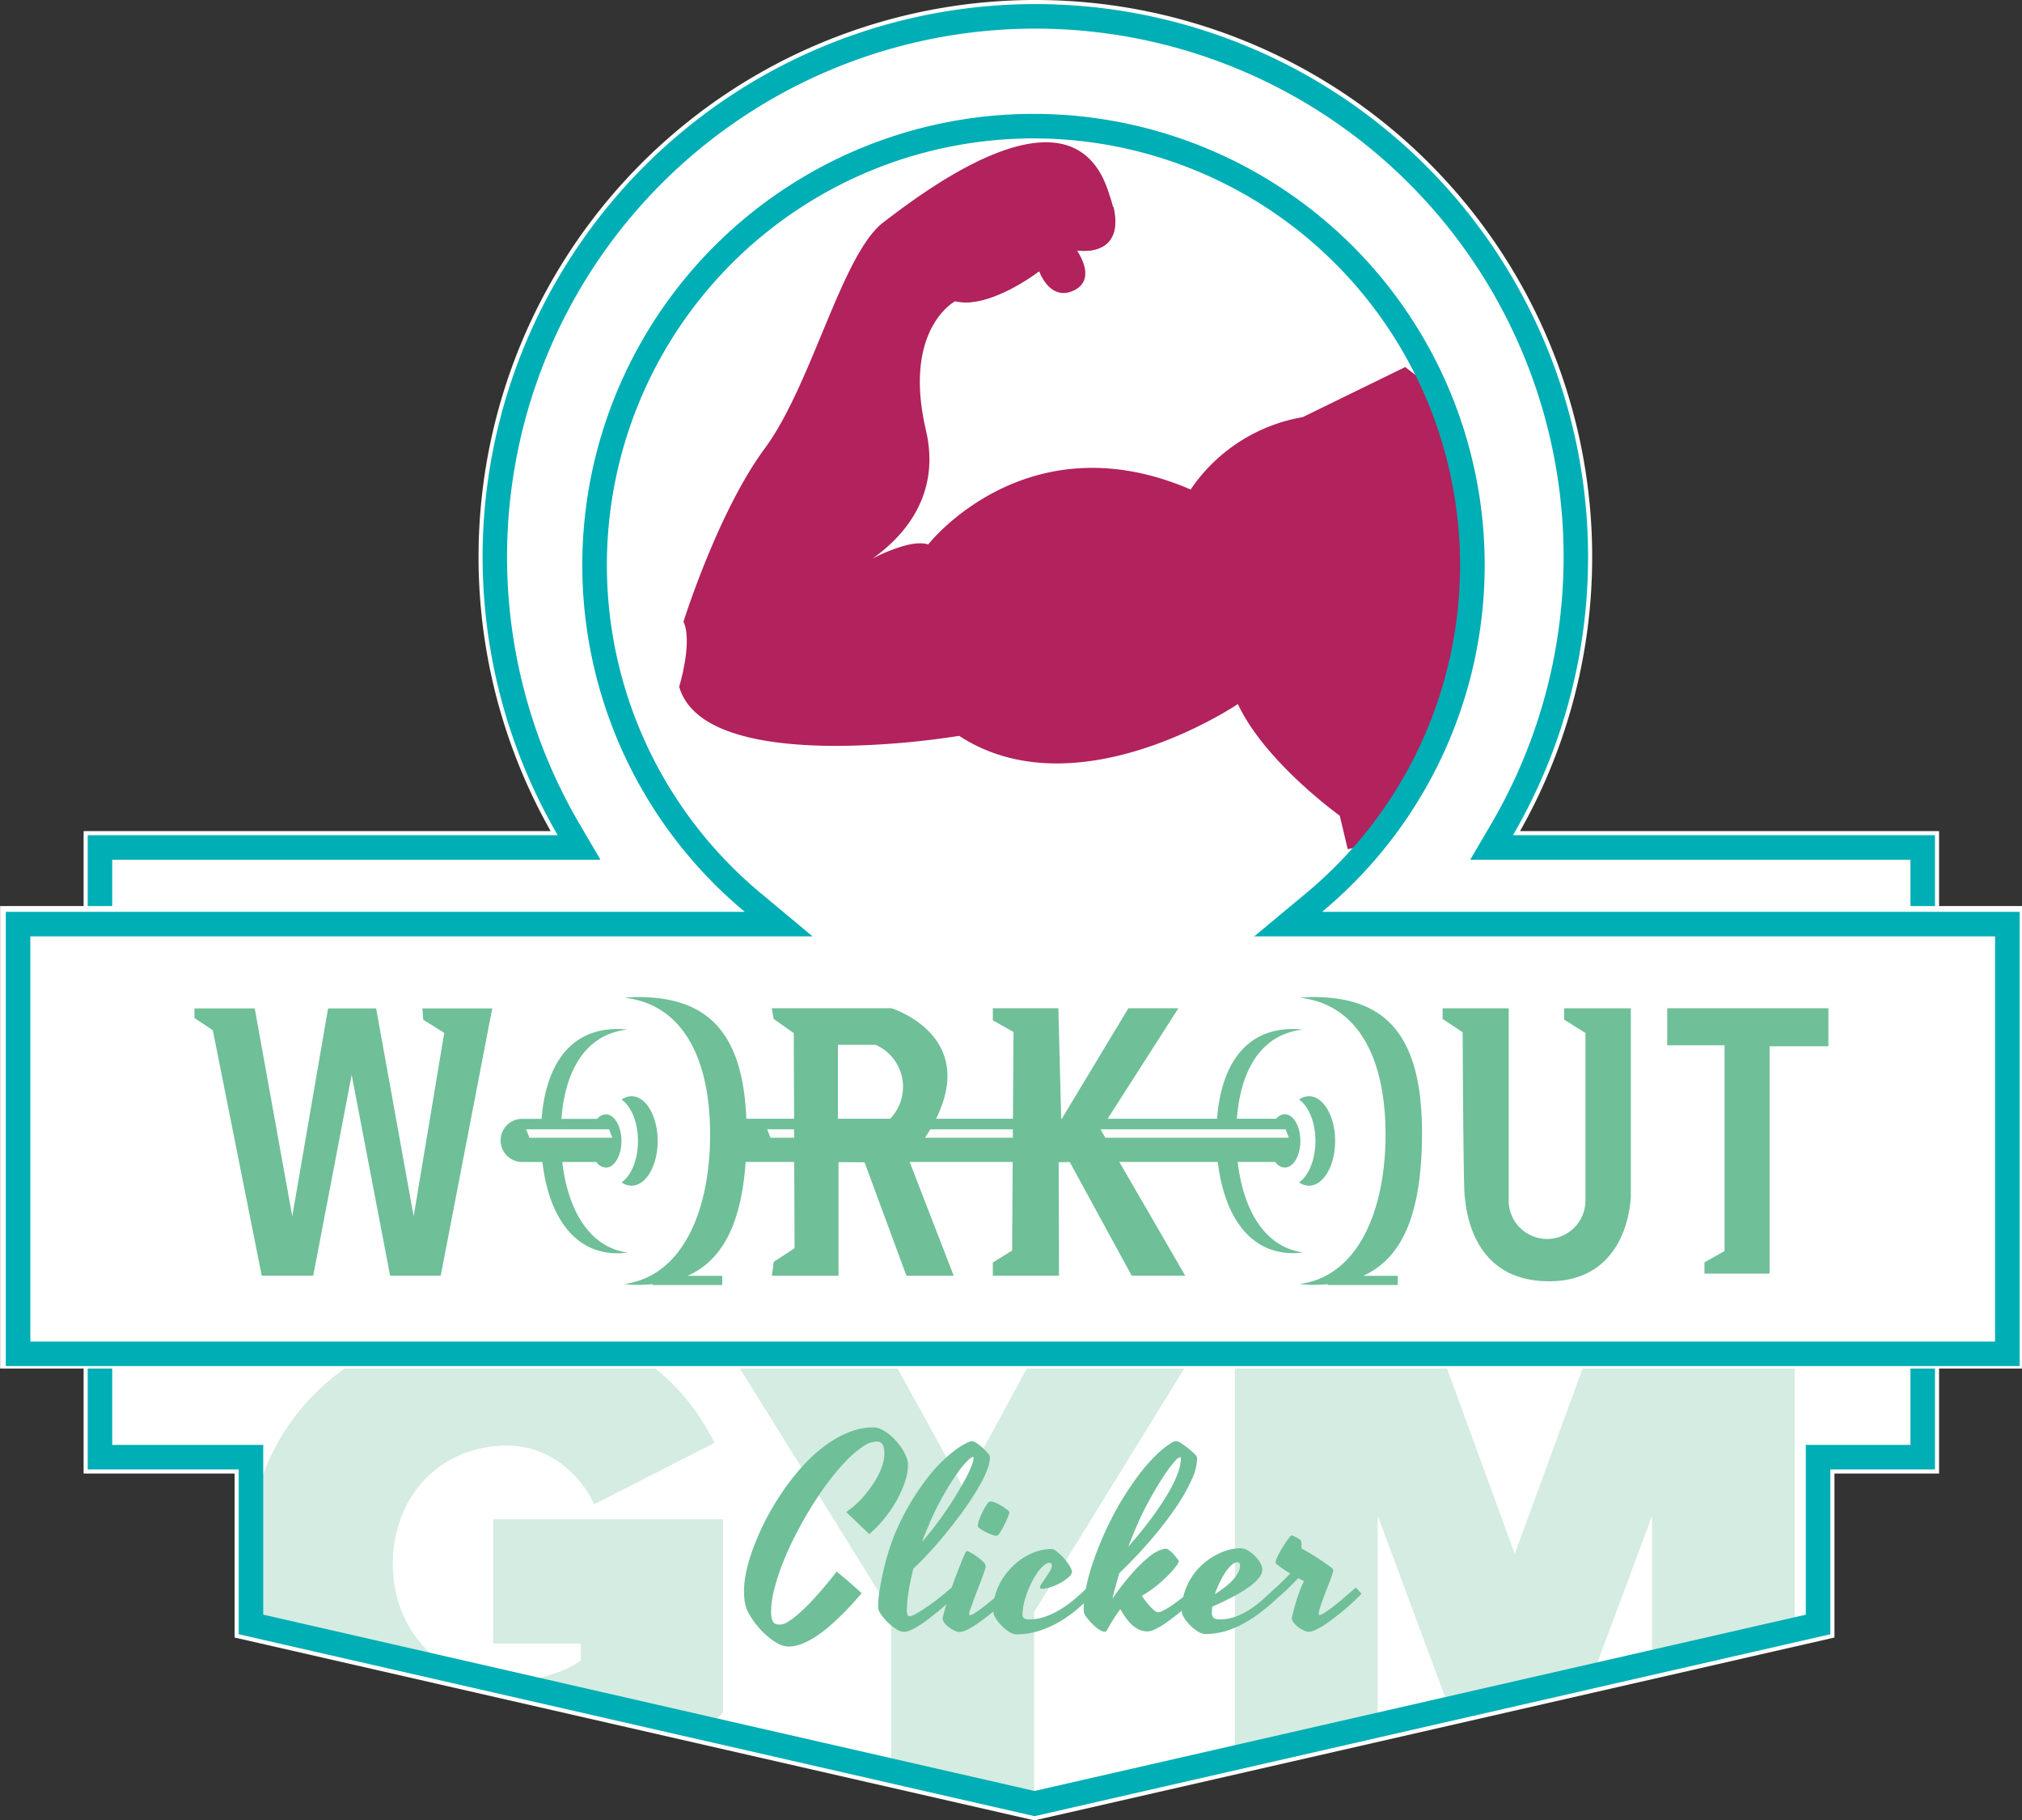 <svg xmlns="http://www.w3.org/2000/svg" xmlns:xlink="http://www.w3.org/1999/xlink" viewBox="0 0 494.53 445.16"><rect x="0" y="0" width="494.53" height="445.16" fill="#333333" stroke="none"/><defs><style>.cls-1{fill:none;}.cls-2{isolation:isolate;}.cls-3{fill:#fff;}.cls-4{clip-path:url(#clip-path);}.cls-5{opacity:0.3;}.cls-6{fill:#6fbf99;}.cls-7{fill:#00aeb5;}.cls-10,.cls-8{fill:#b2225c;}.cls-9{fill:#fbfbfb;}.cls-10{mix-blend-mode:multiply;}</style><clipPath id="clip-path" transform="translate(0.25 -51.75)"><path class="cls-1" d="M473,256H369.78a135.18,135.18,0,1,0-233.62,0H21.2V411.1H58.13v40.3l194.64,44.49L447.4,451.4V411.1H473V256Z"/></clipPath></defs><title>Logo-3</title><g class="cls-2"><g id="Calque_2" data-name="Calque 2"><path class="cls-3" d="M57.63,451.79V411.6H20.7V255.5H135.29a135.61,135.61,0,0,1-18-67.57c0-74.82,60.87-135.68,135.68-135.68s135.68,60.87,135.68,135.68a135.62,135.62,0,0,1-18,67.57h102.9V411.6H447.9v40.2L252.76,496.4Z" transform="translate(0.25 -51.75)"/><path class="cls-3" d="M253,52.75A135.2,135.2,0,0,1,369.78,256H473V411.1H447.4v40.3L252.76,495.89,58.13,451.4V411.1H21.2V256h115A135.2,135.2,0,0,1,253,52.75m0-1A136.21,136.21,0,0,0,134.43,255H20.2V412.1H57.13v40.1l0.78,0.18,194.64,44.49,0.22,0.05,0.22-.05,194.64-44.49,0.78-.18V412.1H474V255H371.51A136.2,136.2,0,0,0,253,51.75h0Z" transform="translate(0.25 -51.75)"/><g class="cls-4"><g class="cls-5"><path class="cls-6" d="M60.35,434.18c0-37,28.53-59.66,63.47-59.66,27.5,0,43.41,15.22,50.67,30.09l-29.4,15c-3.29-7.09-10.89-14.35-21.27-14.35-16.78,0-28,12.8-28,28.88s11.24,28.88,28,28.88c6.57,0,14.35-2.42,18-5.19v-4.15H120.36V423.29h56.2V470.5c-12.8,14.18-30.09,23.35-52.75,23.35C88.88,493.85,60.35,471,60.35,434.18Z" transform="translate(0.25 -51.75)"/><path class="cls-6" d="M217.73,491.77V445.94l-43.23-69.52h39.26l21.44,38.91,21.1-38.91h39.26l-42.89,69.52v45.83H217.73Z" transform="translate(0.25 -51.75)"/><path class="cls-6" d="M403.81,491.77V422.42L378,491.77H362.48l-25.77-69.35v69.35H301.78V376.42H350l20.23,55.34,20.23-55.34h48.25V491.77H403.81Z" transform="translate(0.25 -51.75)"/></g></g><path class="cls-7" d="M253,58.75A129.2,129.2,0,0,1,364.6,253l-5.27,9H467V405.1H441.4v41.52L252.76,489.73,64.13,446.61V405.1H27.2V262H146.61l-5.27-9A129.19,129.19,0,0,1,253,58.75m0-6A135.2,135.2,0,0,0,136.16,256H21.2V411.1H58.13v40.3l194.64,44.49L447.4,451.4V411.1H473V256H369.78A135.2,135.2,0,0,0,253,52.75h0Z" transform="translate(0.25 -51.75)"/><path class="cls-3" d="M0.25,385.92V273.82H180.13a110.84,110.84,0,1,1,143.93,0H493.78v112.1H0.25Z" transform="translate(0.25 -51.75)"/><path class="cls-3" d="M252.09,79.19a110.33,110.33,0,0,1,70.59,195.13h170.6v111.1H0.75V274.32H181.49A110.33,110.33,0,0,1,252.09,79.19m0-1a111.33,111.33,0,0,0-73.31,195.13h-179v113.1H494.28V273.32H325.39A111.33,111.33,0,0,0,252.09,78.19h0Z" transform="translate(0.25 -51.75)"/><path class="cls-8" d="M362.43,189.52a109.87,109.87,0,0,1-23.2,67.69l-9.86,2.22-1.95-8.21s-18.29-13.1-24.92-27.3c0,0-39.29,26.63-68.17,7.78a202.73,202.73,0,0,1-29.83,2.46h0c-16.88,0-35.25-2.74-38.64-14.46,0,0,3.36-11,1.05-15.91,0,0,8.4-26.86,19.89-42.39s18.82-47.52,29-55.28,46.64-35.71,55.3-6.67a26.23,26.23,0,0,1,.88,3c2.71,11.52-7,10.78-8.6,10.58l-0.23,0s5.07,7-.79,9.76-8.45-4.7-8.45-4.7l-0.09.06,0,0c-1.17.88-10.39,7.65-18.07,7.57a11.34,11.34,0,0,1-2.42-.29s-9.18,4.83-8.58,21.24c0.06,1.4.17,2.88,0.39,4.45,0.23,1.83.59,3.76,1.07,5.84,2.61,11.18-1.17,19.44-6.08,25.12a38.53,38.53,0,0,1-7,6.27,43.23,43.23,0,0,1,7-2.91c2.49-.76,4.87-1.1,6.64-0.55,0,0,24-30.76,64.18-13.43a41.59,41.59,0,0,1,27.41-17.7l25.08-12.25,12,9.28A110,110,0,0,1,362.43,189.52Z" transform="translate(0.25 -51.75)"/><path class="cls-7" d="M252.5,85.6a104.34,104.34,0,0,1,82.4,168.35,104.76,104.76,0,0,1-15.65,16.18l-12.75,10.61H487.7v99.09H7.17V280.74H198.48l-12.72-10.61A104.34,104.34,0,0,1,252.5,85.6m0-6a110.34,110.34,0,0,0-70.59,195.14H1.17V385.82H493.7V274.74H323.09A110.32,110.32,0,0,0,252.5,79.6h0Z" transform="translate(0.25 -51.75)"/><polygon class="cls-6" points="52.05 251.94 47.56 248.95 47.56 246.6 62.3 246.6 71.48 297.44 80.24 246.6 91.99 246.6 101.17 297.44 108.65 252.58 103.52 249.38 103.31 246.6 120.39 246.6 107.79 311.96 95.41 311.96 86.01 262.84 76.61 311.96 64.01 311.96 52.05 251.94"/><path class="cls-6" d="M382.29,298.33v2.76l5.22,3.26v41a9.38,9.38,0,1,1-18.77,0V298.33H352.58v2.6l4.9,3.26s0.16,37.54.49,40,1.31,21.05,20.89,20.89,19.75-20.89,19.75-20.89V298.33H382.29Z" transform="translate(0.25 -51.75)"/><path class="cls-1" d="M368.74,345.4a9.38,9.38,0,1,0,18.77,0" transform="translate(0.25 -51.75)"/><polygon class="cls-6" points="416.87 311.46 416.87 308.7 421.78 305.94 421.78 255.62 407.76 255.62 407.76 246.57 447.18 246.57 447.18 255.86 432.8 255.86 432.8 311.46 416.87 311.46"/><path class="cls-6" d="M136.91,329.53c0-14.16,5-24.72,16.27-26a20.43,20.43,0,0,0-2.4-.14c-13,0-18.72,11-18.72,26.18s5.73,28.67,18.72,28.67a20.42,20.42,0,0,0,2.5-.16C141.95,356.5,136.91,343.73,136.91,329.53Z" transform="translate(0.25 -51.75)"/><path class="cls-6" d="M182.35,328.77c0-25.27-10.05-33.2-26.72-33.2a26.22,26.22,0,0,0-3.08.18c14.45,1.69,20.88,15.25,20.88,33.42s-6.46,34.62-21,36.59a26.2,26.2,0,0,0,3.21.2c1.28,0,2.51-.06,3.7-0.16V366H176.4v-2.25h-8.46C177.12,359.62,182.35,349.39,182.35,328.77Z" transform="translate(0.25 -51.75)"/><path class="cls-6" d="M302.1,329.53c0-14.16,5-24.72,16.27-26a20.43,20.43,0,0,0-2.4-.14c-13,0-18.72,11-18.72,26.18S303,358.2,316,358.2a20.42,20.42,0,0,0,2.5-.16C307.14,356.5,302.1,343.73,302.1,329.53Z" transform="translate(0.25 -51.75)"/><path class="cls-6" d="M347.54,328.77c0-25.27-10.05-33.2-26.72-33.2a26.22,26.22,0,0,0-3.08.18c14.45,1.69,20.88,15.25,20.88,33.42s-6.46,34.62-21,36.59a26.2,26.2,0,0,0,3.21.2c1.28,0,2.51-.06,3.7-0.16V366h17.07v-2.25h-8.46C342.31,359.62,347.54,349.39,347.54,328.77Z" transform="translate(0.25 -51.75)"/><path class="cls-6" d="M155.78,330.77c0-4.57-1.64-8.48-4-10.12a4.19,4.19,0,0,1,2.43-.82c3.53,0,6.39,4.9,6.39,10.94s-2.86,10.94-6.39,10.94a4.19,4.19,0,0,1-2.43-.82C154.14,339.26,155.78,335.34,155.78,330.77Z" transform="translate(0.25 -51.75)"/><path class="cls-6" d="M321.47,330.77c0-4.57-1.64-8.48-4-10.12a4.19,4.19,0,0,1,2.43-.82c3.53,0,6.39,4.9,6.39,10.94s-2.86,10.94-6.39,10.94a4.19,4.19,0,0,1-2.43-.82C319.83,339.26,321.47,335.34,321.47,330.77Z" transform="translate(0.25 -51.75)"/><path class="cls-6" d="M180.45,335.9H311.64a3,3,0,0,0,2.34,1.38c2.1,0,3.81-2.92,3.81-6.52s-1.7-6.52-3.81-6.52a2.84,2.84,0,0,0-2.11,1.1H180.45V335.9Z" transform="translate(0.25 -51.75)"/><path class="cls-6" d="M147.93,324.26a2.84,2.84,0,0,0-2.11,1.1H127.24a5.28,5.28,0,0,0,0,10.55h18.35a3,3,0,0,0,2.34,1.38c2.1,0,3.81-2.92,3.81-6.52S150,324.26,147.93,324.26Z" transform="translate(0.25 -51.75)"/><polygon class="cls-9" points="149.78 278.23 129.48 278.23 128.67 276.17 148.97 276.17 149.78 278.23"/><polygon class="cls-9" points="315.24 278.23 188.43 278.23 187.62 276.17 314.43 276.17 315.24 278.23"/><path class="cls-6" d="M222,335.31c23.56-28.49-4.25-37-4.25-37H188.5l0.47,2.61,4.92,3.48L194.08,357,189,360.32l-0.47,3.4h16.3V335.89l6.37,0.1,10.24,27.73H233Zm-8.15-7.45h-9.17v-20.6h9.24A11.24,11.24,0,0,1,213.84,327.85Z" transform="translate(0.25 -51.75)"/><polygon class="cls-6" points="242.82 311.96 242.82 308.75 247.54 305.82 247.88 252.37 242.82 249.51 242.82 246.57 258.85 246.57 259.55 273.82 275.97 246.57 288.2 246.57 269.19 276.26 289.87 311.96 276.79 311.96 261.6 284.11 258.92 284.21 259.01 311.96 242.82 311.96"/><path class="cls-6" d="M206.69,421.5a15.74,15.74,0,0,0,2-1.5,24.54,24.54,0,0,0,2.07-2.07,29.35,29.35,0,0,0,2-2.51,24.11,24.11,0,0,0,1.69-2.72,16.51,16.51,0,0,0,1.16-2.76,8.82,8.82,0,0,0,.43-2.65,6.31,6.31,0,0,0-.15-1.55,2.44,2.44,0,0,0-.42-0.91,1.4,1.4,0,0,0-.6-0.45,2.09,2.09,0,0,0-.71-0.12,6.31,6.31,0,0,0-3.38,1.25,24.83,24.83,0,0,0-4,3.41,54.5,54.5,0,0,0-4.27,5q-2.18,2.88-4.23,6.18t-3.85,6.8a75.31,75.31,0,0,0-3.16,6.9,53.76,53.76,0,0,0-2.14,6.52,23,23,0,0,0-.79,5.59,7,7,0,0,0,.14,1.53,2.57,2.57,0,0,0,.4,1,1.27,1.27,0,0,0,.67.48,3.15,3.15,0,0,0,.93.12,4.2,4.2,0,0,0,2.12-.76,20.05,20.05,0,0,0,2.6-2q1.38-1.21,2.79-2.69t2.65-2.93q1.24-1.44,2.23-2.66t1.52-1.94a8,8,0,0,0,.76.65l1.78,1.49,2,1.75q1,0.88,1.55,1.44l-1.89,2.14q-1.15,1.3-2.59,2.74t-3.08,2.9a31.67,31.67,0,0,1-3.38,2.62,20,20,0,0,1-3.5,1.89,9,9,0,0,1-3.44.73,5.49,5.49,0,0,1-2.57-.73,14.56,14.56,0,0,1-2.69-1.89,20.86,20.86,0,0,1-2.48-2.57,19.31,19.31,0,0,1-1.92-2.8,8.84,8.84,0,0,1-1.08-3.19,23.23,23.23,0,0,1-.15-2.32,24.65,24.65,0,0,1,.68-5.39,44.61,44.61,0,0,1,2-6.27,61.78,61.78,0,0,1,3.07-6.64,66.12,66.12,0,0,1,4-6.53,55.4,55.4,0,0,1,4.74-5.94,37.79,37.79,0,0,1,5.36-4.86,25.84,25.84,0,0,1,5.79-3.27,16.23,16.23,0,0,1,6.05-1.19,4.33,4.33,0,0,1,1.83.45,9.89,9.89,0,0,1,1.89,1.18,14.5,14.5,0,0,1,1.8,1.69,15.56,15.56,0,0,1,1.52,2,11,11,0,0,1,1,2,5.19,5.19,0,0,1,.39,1.84,13.16,13.16,0,0,1-.74,4.1,26.19,26.19,0,0,1-2,4.52,31.55,31.55,0,0,1-3,4.44,29.53,29.53,0,0,1-3.73,3.87Z" transform="translate(0.25 -51.75)"/><path class="cls-6" d="M222.11,447a3.23,3.23,0,0,0,1.35-.43,20.35,20.35,0,0,0,1.87-1.1q1-.67,2.14-1.47t2.09-1.58q1-.77,1.75-1.42l1.15-1q0.28,0.28.67,0.71l0.73,0.81q-0.68.68-1.7,1.66t-2.21,2q-1.19,1-2.48,2t-2.51,1.83a18.76,18.76,0,0,1-2.28,1.3,4.36,4.36,0,0,1-1.76.5,3.81,3.81,0,0,1-2-.68,12.27,12.27,0,0,1-2-1.59,13.24,13.24,0,0,1-1.58-1.84,4.39,4.39,0,0,1-.74-1.39,1.44,1.44,0,0,1-.06-0.45v-0.57a25.24,25.24,0,0,1,.39-3.92q0.39-2.37,1-5t1.5-5.26a42.49,42.49,0,0,1,1.78-4.63,64.41,64.41,0,0,1,3.89-7.31,56.43,56.43,0,0,1,3.92-5.56,36.5,36.5,0,0,1,3.68-4,33.31,33.31,0,0,1,3.17-2.6,15,15,0,0,1,2.38-1.42,4.17,4.17,0,0,1,1.35-.43,5.39,5.39,0,0,1,1.19.63,12.24,12.24,0,0,1,1.13.88,11.49,11.49,0,0,1,.93.91l0.59,0.67a1.29,1.29,0,0,1,.33.48,2,2,0,0,1,.08.6,8,8,0,0,1-.37,2,19.28,19.28,0,0,1-1.39,3.3,55.3,55.3,0,0,1-2.83,4.78q-1.81,2.79-4.72,6.5-1.36,1.74-2.88,3.53-1.3,1.55-3,3.38t-3.5,3.5a51.17,51.17,0,0,0-1.25,6,31.85,31.85,0,0,0-.36,4.06,3.07,3.07,0,0,0,.15,1.24A0.48,0.48,0,0,0,222.11,447Zm5-22.7q-0.53,1.18-1,2.29t-0.85,2.2q1-1.08,1.75-2.07l1.35-1.7q0.65-.84,1.18-1.58,2.17-3,3.75-5.57t2.6-4.47a28.75,28.75,0,0,0,1.5-3.22,6.19,6.19,0,0,0,.48-1.84,1.34,1.34,0,0,0,0-.23,0.15,0.15,0,0,0-.17-0.08,3.34,3.34,0,0,0-1.27.91,20.49,20.49,0,0,0-2.43,2.9,59.05,59.05,0,0,0-3.22,5.06A74.31,74.31,0,0,0,227.06,424.28Z" transform="translate(0.25 -51.75)"/><path class="cls-6" d="M234.4,450.85a3,3,0,0,1-1.18-.33,7.66,7.66,0,0,1-1.36-.81,5.8,5.8,0,0,1-1.11-1.07,1.86,1.86,0,0,1-.46-1.15q0.31-1.36.84-3.13t1.13-3.59q0.6-1.83,1.27-3.58t1.21-3.11q0.54-1.36.94-2.2a1.92,1.92,0,0,1,.53-0.84,3.14,3.14,0,0,1,.93.4,16.64,16.64,0,0,1,1.56,1,11.81,11.81,0,0,1,1.47,1.21,1.73,1.73,0,0,1,.65,1.1,1.12,1.12,0,0,1,0,.23c0,0.09-.05.21-0.09,0.36q-0.25.77-.63,1.83t-0.82,2.18l-0.87,2.26q-0.43,1.13-.77,2.12T237,445.46a4.39,4.39,0,0,0-.22,1.08,0.16,0.16,0,0,0,.19.19,2.34,2.34,0,0,0,1-.4,18.78,18.78,0,0,0,1.56-1.05q0.88-.65,1.84-1.42t1.84-1.53l1.59-1.38L246,440c0.19,0.19.41,0.42,0.67,0.71l0.73,0.81q-0.68.68-1.7,1.66t-2.21,2q-1.19,1-2.48,2t-2.49,1.83a17.89,17.89,0,0,1-2.26,1.3A4.4,4.4,0,0,1,234.4,450.85Zm12.26-29.23a6.27,6.27,0,0,1-.23.6L246,423.34q-0.28.64-.63,1.33t-0.7,1.28a8.11,8.11,0,0,1-.65,1,0.83,0.83,0,0,1-.5.39,4.46,4.46,0,0,1-1.35-.34,14.05,14.05,0,0,1-1.52-.7,10.41,10.41,0,0,1-1.24-.76,1.13,1.13,0,0,1-.51-0.53,5.29,5.29,0,0,1,.37-1.69,17.34,17.34,0,0,1,.87-2,13,13,0,0,1,1-1.69,1.43,1.43,0,0,1,.79-0.71,3.53,3.53,0,0,1,1.36.36,13.46,13.46,0,0,1,1.56.82,11.46,11.46,0,0,1,1.3.91A1.33,1.33,0,0,1,246.66,421.62Z" transform="translate(0.25 -51.75)"/><path class="cls-6" d="M248.3,451.44a2.91,2.91,0,0,1-1.27-.36,8.06,8.06,0,0,1-1.46-1,11.05,11.05,0,0,1-1.44-1.42A9.09,9.09,0,0,1,243,447a2.25,2.25,0,0,1-.25-0.77,8.22,8.22,0,0,1-.06-1.11,12.11,12.11,0,0,1,.54-3.55,15.31,15.31,0,0,1,1.5-3.39,16.94,16.94,0,0,1,2.31-3,16.29,16.29,0,0,1,2.93-2.43,14.5,14.5,0,0,1,3.38-1.61,11.69,11.69,0,0,1,3.65-.59,1.62,1.62,0,0,1,.76.29,7.66,7.66,0,0,1,1,.79q0.56,0.5,1.13,1.11a14.55,14.55,0,0,1,1,1.25,8.28,8.28,0,0,1,.76,1.24,2.5,2.5,0,0,1,.29,1.07,2.83,2.83,0,0,1-1,1.28,11,11,0,0,1-1.9,1.3,13.87,13.87,0,0,1-2.31,1,6.79,6.79,0,0,1-2.11.4c-0.35,0-.53-0.1-0.53-0.31a2.09,2.09,0,0,1,.46-1q0.46-.67,1-1.46t1-1.58a2.79,2.79,0,0,0,.46-1.35,0.75,0.75,0,0,0-.14-0.46,0.46,0.46,0,0,0-.39-0.19,2.27,2.27,0,0,0-1.42.62,9.1,9.1,0,0,0-1.49,1.64,18.12,18.12,0,0,0-1.42,2.34,23.43,23.43,0,0,0-1.19,2.71,21.73,21.73,0,0,0-.82,2.79,11.77,11.77,0,0,0-.31,2.54,1,1,0,0,0,.4.94,2.3,2.3,0,0,0,1.24.26,11.76,11.76,0,0,0,4-.7,19.89,19.89,0,0,0,3.72-1.8,28,28,0,0,0,3.39-2.46q1.61-1.36,3-2.72a5.53,5.53,0,0,0,.84.79,6,6,0,0,1,.74.67,51.14,51.14,0,0,1-4.07,3.82,29.86,29.86,0,0,1-4.54,3.16,24.6,24.6,0,0,1-5,2.14A18.82,18.82,0,0,1,248.3,451.44Z" transform="translate(0.25 -51.75)"/><path class="cls-6" d="M282.86,446.05a3,3,0,0,0,1.25-.37,17.1,17.1,0,0,0,1.66-.94q0.9-.57,1.84-1.28t1.8-1.39q0.85-.68,1.53-1.27l1.05-.9c0.19,0.19.41,0.42,0.67,0.71l0.73,0.81q-0.68.68-1.7,1.66t-2.21,2q-1.19,1-2.48,2t-2.51,1.83a18.86,18.86,0,0,1-2.28,1.3,4.36,4.36,0,0,1-1.76.5,4.88,4.88,0,0,1-2.18-.48A7,7,0,0,1,276.5,449a11.54,11.54,0,0,1-1.47-1.73q-0.68-1-1.27-2-0.53.68-1.07,1.5t-1,1.56q-0.46.74-.77,1.3t-0.4.68a0.7,0.7,0,0,1-.19.36,0.61,0.61,0,0,1-.4.11,2.34,2.34,0,0,1-1.1-.36,7.2,7.2,0,0,1-1.28-.94q-0.65-.59-1.28-1.28a11,11,0,0,1-1.1-1.41,1.7,1.7,0,0,1-.31-0.77,7.66,7.66,0,0,1-.06-1.05,24.6,24.6,0,0,1,.5-4.61,48.26,48.26,0,0,1,1.39-5.4q0.9-2.83,2.15-5.85t2.77-6q1.52-3,3.28-5.77t3.65-5.26a43.16,43.16,0,0,1,3.87-4.4,22.67,22.67,0,0,1,4-3.19,2.06,2.06,0,0,1,.57-0.25,2,2,0,0,1,.45-0.06,2.29,2.29,0,0,1,1.05.42,16.66,16.66,0,0,1,1.44,1q0.76,0.59,1.42,1.18a9.78,9.78,0,0,1,1,1,1.45,1.45,0,0,1,.19.81,13.09,13.09,0,0,1-1.36,5.09,45.29,45.29,0,0,1-3.84,6.72,88.1,88.1,0,0,1-6,7.79q-3.52,4.12-7.82,8.27-0.46,1.58-.9,3.14t-0.81,3.14a63,63,0,0,1,5.16-6.61,34,34,0,0,1,3.85-3.68,10.3,10.3,0,0,1,2.62-1.61,5.12,5.12,0,0,1,1.41-.36,1.56,1.56,0,0,1,.88.39,7.24,7.24,0,0,1,1,.9q0.46,0.51.84,1a7.41,7.41,0,0,1,.5.7,2.71,2.71,0,0,1-.65,1.25,20,20,0,0,1-1.89,2.18,37.43,37.43,0,0,1-2.86,2.62A29.2,29.2,0,0,1,279,442a24.74,24.74,0,0,0,1.7,2.23,10.69,10.69,0,0,0,1.21,1.21A3,3,0,0,0,282.86,446.05Zm-3.31-25q-0.93,1.86-1.9,4.12t-1.94,4.8q3.44-3.9,5.87-7.25a70.09,70.09,0,0,0,4-6.05,28.23,28.23,0,0,0,2.28-4.78,11.11,11.11,0,0,0,.71-3.47,1.51,1.51,0,0,0,0-.2,0.14,0.14,0,0,0-.17-0.11,2.4,2.4,0,0,0-1.21.87,22.15,22.15,0,0,0-2,2.54q-1.18,1.67-2.62,4.07T279.55,421.06Z" transform="translate(0.25 -51.75)"/><path class="cls-6" d="M313.23,441.53a54.42,54.42,0,0,1-5.37,4.68,32,32,0,0,1-4.81,3,20.45,20.45,0,0,1-4.38,1.64,17.68,17.68,0,0,1-4.07.5,3.67,3.67,0,0,1-1.86-.62,10.45,10.45,0,0,1-3.38-3.34,3.3,3.3,0,0,1-.59-1.64,14.87,14.87,0,0,1,.7-4.66,15.45,15.45,0,0,1,1.84-3.82,15.66,15.66,0,0,1,2.62-3,16.57,16.57,0,0,1,3.07-2.17,15,15,0,0,1,3.17-1.3,11.07,11.07,0,0,1,2.91-.43,3.72,3.72,0,0,1,1.9.56,8.13,8.13,0,0,1,1.72,1.36A7.94,7.94,0,0,1,308,434a3.32,3.32,0,0,1,.48,1.53,3.46,3.46,0,0,1-.88,2.15,12.37,12.37,0,0,1-2.49,2.24,34.3,34.3,0,0,1-3.87,2.34q-2.26,1.19-5,2.4a11.73,11.73,0,0,0-.09,1.46,1.62,1.62,0,0,0,.42,1.3,2.58,2.58,0,0,0,1.56.34,10.85,10.85,0,0,0,3.85-.68,18,18,0,0,0,3.48-1.76,25.78,25.78,0,0,0,3.22-2.48q1.55-1.39,3.07-2.82Zm-10.9-7.74a2.15,2.15,0,0,0-1.36.67,9.77,9.77,0,0,0-1.49,1.75,19.14,19.14,0,0,0-1.42,2.49,23.3,23.3,0,0,0-1.18,2.93q1.14-.74,2.24-1.58a16.41,16.41,0,0,0,2-1.75,9.11,9.11,0,0,0,1.39-1.87,4,4,0,0,0,.53-1.92,0.79,0.79,0,0,0-.17-0.5A0.61,0.61,0,0,0,302.34,433.79Z" transform="translate(0.25 -51.75)"/><path class="cls-6" d="M325.74,436.33q-0.4,1.21-1,2.76t-1.16,3q-0.56,1.49-.94,2.69a6.57,6.57,0,0,0-.39,1.73,0.16,0.16,0,0,0,.19.19,2.34,2.34,0,0,0,1-.4q0.68-.4,1.56-1.05t1.84-1.42q1-.77,1.84-1.53l1.59-1.38,1.08-.93c0.19,0.19.41,0.42,0.67,0.71l0.73,0.81q-0.68.68-1.7,1.66t-2.21,2q-1.19,1-2.48,2t-2.51,1.83a18.86,18.86,0,0,1-2.28,1.3,4.36,4.36,0,0,1-1.76.5,3,3,0,0,1-1.18-.33,7.61,7.61,0,0,1-1.36-.81,5.8,5.8,0,0,1-1.11-1.07,1.86,1.86,0,0,1-.46-1.15q0.46-2.07.93-3.62t0.87-2.65q0.4-1.1.71-1.78l0.46-1a7.38,7.38,0,0,1-.71-0.34l-0.68-.37q-0.5.53-1.1,1.11L315,440l-1.24,1.15-1.11,1-1.49-1.52,1.94-1.87q1.13-1.1,2.21-2.21-0.77-.46-1.39-0.88c-0.41-.28-0.76-0.53-1.05-0.76l-0.93-.68a0.4,0.4,0,0,1-.19-0.4,2.84,2.84,0,0,1,.26-1,14.07,14.07,0,0,1,.67-1.36q0.4-.73.87-1.49t0.9-1.38q0.43-.62.76-1a1.13,1.13,0,0,1,.42-0.39,2.05,2.05,0,0,1,.42.15l0.76,0.36a5.51,5.51,0,0,1,.74.45,1.42,1.42,0,0,1,.43.43c0,0.1,0,.32.06,0.65s0,0.73.06,1.21q1.21,0.62,2.48,1.41t2.32,1.5q1.24,0.81,2.35,1.64a1.1,1.1,0,0,1,.51.62A1.09,1.09,0,0,1,325.74,436.33Z" transform="translate(0.25 -51.75)"/><path class="cls-10" d="M263.37,113l-0.48-.24-9,5.27-0.09.06,0,0c-1.17.88-10.39,7.65-18.07,7.57l-2.23-.91s4.3-1.26,4.85-1.87-1.46-16.09-1.81-16.78c0,0,4.79,15.2,5.43,15.12s3.7-.88,4-1.52-1.07-17.45-1.45-18.23c0,0,5.23,15.59,5.93,15.7s3.58-1.65,4.05-2.39-2-17.89-2.17-18.81c3.95,9.9,6,16.66,6.95,16.42s3.14-1,3.4-1.88-3-17.07-3-17.07-0.06-.08,2,4.2c1.48,3.17,3.27,10.72,4.7,10.85s4.16-4.43,5.54-6.24a1.48,1.48,0,0,1,.19.14C274.69,113.93,265,113.2,263.37,113Z" transform="translate(0.25 -51.75)"/></g></g></svg>